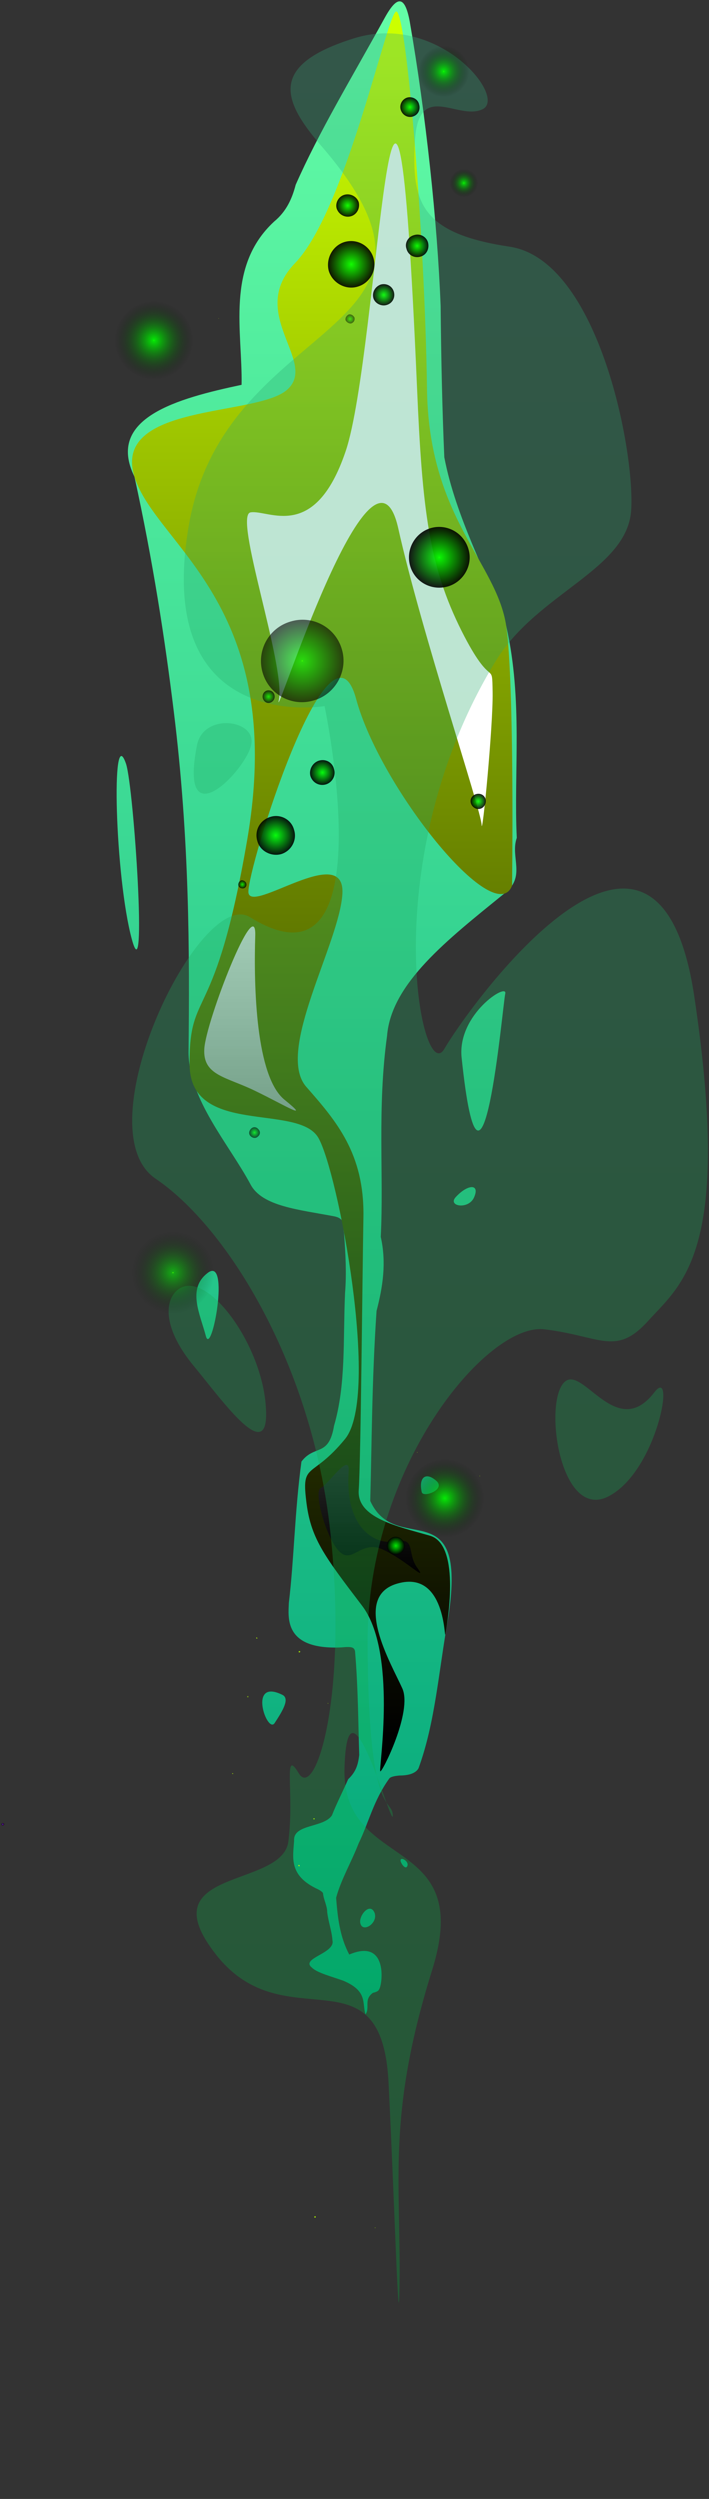<svg version="1.2" xmlns="http://www.w3.org/2000/svg" viewBox="0 0 135 476" width="135" height="476">
	<rect x="0" y="0" width="135" height="476" fill="#333333" stroke="none"/>
	<defs>
		<radialGradient id="g1" cx="0" cy="0" r="1" fx="0" fy="0" gradientUnits="userSpaceOnUse" gradientTransform="matrix(-0.098,-0.238,-0.238,.098,.521,347.503)">
			<stop offset="0" stop-color="#8600ff"/>
			<stop offset="1" stop-color="#000000"/>
		</radialGradient>
		<linearGradient id="g2" x2="1" gradientUnits="userSpaceOnUse" gradientTransform="matrix(0,383.392,-76.21,0,98.425,.277)">
			<stop offset="0" stop-color="#65fea7"/>
			<stop offset="1" stop-color="#00a479"/>
		</linearGradient>
		<linearGradient id="g3" x2="1" gradientUnits="userSpaceOnUse" gradientTransform="matrix(0,335.208,-72.405,0,97.561,2.16)">
			<stop offset=".004" stop-color="#ccff00"/>
			<stop offset="1" stop-color="#000000"/>
		</linearGradient>
		<linearGradient id="g4" x2="1" gradientUnits="userSpaceOnUse" gradientTransform="matrix(0,272.289,-54.917,0,93.833,27.334)">
			<stop offset=".476" stop-color="#ffffff"/>
			<stop offset="1" stop-color="#000000"/>
		</linearGradient>
		<linearGradient id="g5" x2="1" gradientUnits="userSpaceOnUse" gradientTransform="matrix(0,432.25,-109.568,0,134.77,6.359)">
			<stop offset=".004" stop-color="#32a97c"/>
			<stop offset="1" stop-color="#00ad3b"/>
		</linearGradient>
		<radialGradient id="g6" cx="0" cy="0" r="1" fx="0" fy="0" gradientUnits="userSpaceOnUse" gradientTransform="matrix(-4.231,1.243,1.243,4.231,66.881,50.355)">
			<stop offset="0" stop-color="#00ff00"/>
			<stop offset="1" stop-color="#000000"/>
		</radialGradient>
		<radialGradient id="g7" cx="0" cy="0" r="1" fx="0" fy="0" gradientUnits="userSpaceOnUse" gradientTransform="matrix(-5.55,1.63,1.63,5.55,83.648,106.181)">
			<stop offset="0" stop-color="#00ff00"/>
			<stop offset="1" stop-color="#000000"/>
		</radialGradient>
		<radialGradient id="g8" cx="0" cy="0" r="1" fx="0" fy="0" gradientUnits="userSpaceOnUse" gradientTransform="matrix(-7.188,2.111,2.111,7.188,29.306,64.825)">
			<stop offset="0" stop-color="#00ff00"/>
			<stop offset="1" stop-color="#000000" stop-opacity="0"/>
		</radialGradient>
		<radialGradient id="g9" cx="0" cy="0" r="1" fx="0" fy="0" gradientUnits="userSpaceOnUse" gradientTransform="matrix(-2.063,.606,.606,2.063,79.427,46.832)">
			<stop offset="0" stop-color="#00ff00"/>
			<stop offset="1" stop-color="#000000"/>
		</radialGradient>
		<radialGradient id="g10" cx="0" cy="0" r="1" fx="0" fy="0" gradientUnits="userSpaceOnUse" gradientTransform="matrix(-4.672,1.372,1.372,4.672,84.48,13.604)">
			<stop offset="0" stop-color="#00ff00"/>
			<stop offset="1" stop-color="#000000" stop-opacity="0"/>
		</radialGradient>
		<radialGradient id="g11" cx="0" cy="0" r="1" fx="0" fy="0" gradientUnits="userSpaceOnUse" gradientTransform="matrix(-2.575,.756,.756,2.575,88.326,34.862)">
			<stop offset="0" stop-color="#00ff00"/>
			<stop offset="1" stop-color="#000000" stop-opacity="0"/>
		</radialGradient>
		<radialGradient id="g12" cx="0" cy="0" r="1" fx="0" fy="0" gradientUnits="userSpaceOnUse" gradientTransform="matrix(-2.056,.604,.604,2.056,66.196,39.146)">
			<stop offset="0" stop-color="#00ff00"/>
			<stop offset="1" stop-color="#000000"/>
		</radialGradient>
		<radialGradient id="g13" cx="0" cy="0" r="1" fx="0" fy="0" gradientUnits="userSpaceOnUse" gradientTransform="matrix(-1.779,.522,.522,1.779,78.065,20.406)">
			<stop offset="0" stop-color="#00ff00"/>
			<stop offset="1" stop-color="#000000"/>
		</radialGradient>
		<radialGradient id="g14" cx="0" cy="0" r="1" fx="0" fy="0" gradientUnits="userSpaceOnUse" gradientTransform="matrix(-0.815,.239,.239,.815,66.665,60.755)">
			<stop offset="0" stop-color="#00ff00"/>
			<stop offset="1" stop-color="#000000"/>
		</radialGradient>
		<radialGradient id="g15" cx="0" cy="0" r="1" fx="0" fy="0" gradientUnits="userSpaceOnUse" gradientTransform="matrix(-1.389,.408,.408,1.389,91.061,152.641)">
			<stop offset="0" stop-color="#00ff00"/>
			<stop offset="1" stop-color="#000000"/>
		</radialGradient>
		<radialGradient id="g16" cx="0" cy="0" r="1" fx="0" fy="0" gradientUnits="userSpaceOnUse" gradientTransform="matrix(-1.943,.571,.571,1.943,73.076,56.181)">
			<stop offset="0" stop-color="#00ff00"/>
			<stop offset="1" stop-color="#000000"/>
		</radialGradient>
		<radialGradient id="g17" cx="0" cy="0" r="1" fx="0" fy="0" gradientUnits="userSpaceOnUse" gradientTransform="matrix(-3.535,1.038,1.038,3.535,52.496,159.121)">
			<stop offset="0" stop-color="#00ff00"/>
			<stop offset="1" stop-color="#000000"/>
		</radialGradient>
		<radialGradient id="g18" cx="0" cy="0" r="1" fx="0" fy="0" gradientUnits="userSpaceOnUse" gradientTransform="matrix(-7.54,2.215,2.215,7.54,57.55,125.893)">
			<stop offset="0" stop-color="#00ff00"/>
			<stop offset="1" stop-color="#000000"/>
		</radialGradient>
		<radialGradient id="g19" cx="0" cy="0" r="1" fx="0" fy="0" gradientUnits="userSpaceOnUse" gradientTransform="matrix(-2.25,.661,.661,2.25,61.396,147.151)">
			<stop offset="0" stop-color="#00ff00"/>
			<stop offset="1" stop-color="#000000"/>
		</radialGradient>
		<radialGradient id="g20" cx="0" cy="0" r="1" fx="0" fy="0" gradientUnits="userSpaceOnUse" gradientTransform="matrix(-1.124,.33,.33,1.124,51.134,132.695)">
			<stop offset="0" stop-color="#00ff00"/>
			<stop offset="1" stop-color="#000000"/>
		</radialGradient>
		<radialGradient id="g21" cx="0" cy="0" r="1" fx="0" fy="0" gradientUnits="userSpaceOnUse" gradientTransform="matrix(-0.728,.214,.214,.728,46.145,168.47)">
			<stop offset="0" stop-color="#00ff00"/>
			<stop offset="1" stop-color="#000000"/>
		</radialGradient>
		<radialGradient id="g22" cx="0" cy="0" r="1" fx="0" fy="0" gradientUnits="userSpaceOnUse" gradientTransform="matrix(5.581,-4.997,-4.997,-5.581,84.701,285.388)">
			<stop offset="0" stop-color="#00ff00"/>
			<stop offset="1" stop-color="#000000" stop-opacity="0"/>
		</radialGradient>
		<radialGradient id="g23" cx="0" cy="0" r="1" fx="0" fy="0" gradientUnits="userSpaceOnUse" gradientTransform="matrix(.757,-0.678,-0.678,-0.757,48.463,215.733)">
			<stop offset="0" stop-color="#00ff00"/>
			<stop offset="1" stop-color="#000000"/>
		</radialGradient>
		<radialGradient id="g24" cx="0" cy="0" r="1" fx="0" fy="0" gradientUnits="userSpaceOnUse" gradientTransform="matrix(5.855,-5.242,-5.242,-5.855,32.939,242.403)">
			<stop offset="0" stop-color="#00ff00"/>
			<stop offset="1" stop-color="#000000" stop-opacity="0"/>
		</radialGradient>
		<radialGradient id="g25" cx="0" cy="0" r="1" fx="0" fy="0" gradientUnits="userSpaceOnUse" gradientTransform="matrix(1.274,-1.14,-1.14,-1.274,75.374,294.428)">
			<stop offset="0" stop-color="#00ff00"/>
			<stop offset="1" stop-color="#000000"/>
		</radialGradient>
	</defs>
	<style>
		.s0 { opacity: .7;mix-blend-mode: screen;fill: #b3ffff } 
		.s1 { opacity: .7;mix-blend-mode: screen;fill: url(#g1) } 
		.s2 { fill: url(#g2) } 
		.s3 { mix-blend-mode: color-dodge;fill: url(#g3) } 
		.s4 { mix-blend-mode: screen;fill: url(#g4) } 
		.s5 { opacity: .3;mix-blend-mode: color-dodge;fill: url(#g5) } 
		.s6 { opacity: .8;mix-blend-mode: screen;fill: #b3ff00 } 
		.s7 { opacity: .9;mix-blend-mode: color-dodge;fill: url(#g6) } 
		.s8 { opacity: .9;mix-blend-mode: screen;fill: #b3ff00 } 
		.s9 { opacity: .9;mix-blend-mode: color-dodge;fill: url(#g7) } 
		.s10 { opacity: .7;mix-blend-mode: screen;fill: #b3ff00 } 
		.s11 { opacity: .9;mix-blend-mode: color-dodge;fill: url(#g8) } 
		.s12 { opacity: .5;mix-blend-mode: screen;fill: #b3ff00 } 
		.s13 { opacity: .9;mix-blend-mode: color-dodge;fill: url(#g9) } 
		.s14 { opacity: .9;mix-blend-mode: color-dodge;fill: url(#g10) } 
		.s15 { opacity: .9;mix-blend-mode: color-dodge;fill: url(#g11) } 
		.s16 { opacity: .9;mix-blend-mode: color-dodge;fill: url(#g12) } 
		.s17 { opacity: 1;mix-blend-mode: screen;fill: #b3ff00 } 
		.s18 { opacity: .9;mix-blend-mode: color-dodge;fill: url(#g13) } 
		.s19 { opacity: .5;mix-blend-mode: screen;fill: url(#g14) } 
		.s20 { opacity: .9;mix-blend-mode: color-dodge;fill: url(#g15) } 
		.s21 { opacity: .9;mix-blend-mode: color-dodge;fill: url(#g16) } 
		.s22 { opacity: .9;mix-blend-mode: color-dodge;fill: url(#g17) } 
		.s23 { opacity: .6;mix-blend-mode: screen;fill: url(#g18) } 
		.s24 { opacity: .9;mix-blend-mode: color-dodge;fill: url(#g19) } 
		.s25 { opacity: .7;mix-blend-mode: screen;fill: url(#g20) } 
		.s26 { opacity: .8;mix-blend-mode: screen;fill: url(#g21) } 
		.s27 { opacity: .6;mix-blend-mode: screen;fill: #b3ff00 } 
		.s28 { opacity: .9;mix-blend-mode: color-dodge;fill: url(#g22) } 
		.s29 { opacity: .6;mix-blend-mode: screen;fill: url(#g23) } 
		.s30 { opacity: .6;mix-blend-mode: screen;fill: url(#g24) } 
		.s31 { opacity: .9;mix-blend-mode: color-dodge;fill: url(#g25) } 
	</style>
	<g id="Layer 1">
		<path id="&lt;Path&gt;" class="s0" d="m0.5 347.5q0 0 0 0 0 0.1 0 0 0.1 0 0.1 0-0.1-0.1-0.1 0z"/>
		<path id="&lt;Path&gt;" class="s1" d="m0.4 347.3c-0.1 0-0.2 0.2-0.1 0.3 0 0.1 0.2 0.2 0.3 0.1 0.2 0 0.2-0.2 0.2-0.3-0.1-0.1-0.2-0.2-0.4-0.1z"/>
		<path id="&lt;Compound Path&gt;" class="s2" d="m46 73.3c0.2-10-3.1-22.5 6.2-31.1 2.3-1.9 3.4-4.3 4.1-7 4.5-10.2 10.4-19.9 16.9-31.7 2.5-4.6 3.9-4.2 4.8 0.5 3.1 17.8 5.3 38.5 5.9 54.3 0.1 10 0.3 19.6 0.7 28.8 2.2 11.5 8.1 22 11.8 32.2 3.2 14.1 1.4 27.8 2 40.3-1.3 3.7 1.9 7.5-2.5 10.7-10.7 8.7-21.4 17-22.2 27-1.9 13.8-0.6 26.6-1.2 38.3 1.1 4.9 0.4 9.5-0.8 14.1-0.9 13.2-0.9 25.2-1.2 36.2 4.9 10.8 18.5-2.2 14.9 21.9-1.9 10.6-2.5 20.2-5.7 29-0.3 0.6-1.2 1.4-3.6 1.4-1.2 0.1-1.8 0.3-2 0.6-3 4.2-3.9 8.4-5.8 12.3-1.4 3.6-3.4 7-4.3 10.4 0.3 3.8 0.7 7.4 2.5 10.8 7.5-3.2 6.3 5.8 5.7 6.6-0.1 0.3-0.4 0.5-1.2 0.7-1.8 1.3-0.5 2.8-1.4 4.1-0.7-2.1 0.5-4.4-4.2-6.4-2.2-0.8-5-1.5-6-2.5-2.3-1.8 4.5-2.7 3.9-5.2-0.1-1.7-0.8-3.6-1-5.4 0-1.2-0.7-2.4-0.8-3.6-0.1-0.2-0.5-0.5-0.9-0.7-5.7-2.6-4.8-6.1-4.6-9.3-0.2-3.2 5.6-2.4 7.2-4.8 0.9-2.3 2.1-4.6 3.1-6.9 1.6-1.5 1.9-3 2.1-4.6-0.2-6.2-0.2-12.7-0.8-19.8-0.2-0.7-0.5-0.9-2.6-0.7-11 0.5-10.1-5.7-10-8.5 1-8.3 1.1-17.3 2.4-26.9 2.5-3.3 5.2-0.8 6.2-6.8 2.3-7.9 1.7-16.3 2.1-25.3 0.3-3.7 0.1-7.5-0.2-11.5-0.3-1 0.5-2.6-1.8-3.1-6.8-1.3-13.8-1.9-16-6.1-4.2-7.8-11.7-16.1-11.8-25.1 0.2-19.1 0.2-40.6-2.8-64.9-1.7-13.9-4-28.8-7.5-44.8-5.5-11.2 8.2-14.9 20.4-17.5zm-6.8 181.2c1.1 4.1 4.7-15.5 0.3-12-3.9 3-1.4 7.8-0.3 12zm43.8 27.5c-2-1.7-3.3-0.5-2.7 2.2 0.2 1.2 4.8-0.5 2.7-2.2zm13.2-92.7c0.6-2.3-9.2 3.9-8.3 12.2 3.8 36.3 7.8-10 8.3-12.2zm-5.9 38.7c1.1-2.6-1.3-2.4-3.5 0-1.7 1.8 2.5 2.5 3.5 0zm-65.2-49.1c3 11.1 0.4-28.8-1.1-33.4-2.9-8.5-2.1 21.6 1.1 33.4zm27.2 149.3c1.5-2.3 3-4.7 1.4-5.4-6.6-3.2-2.8 7.6-1.4 5.4zm25.3 27.1c0.2-0.9-1.6-1.8-1.3-0.7 0.3 0.8 1.1 1.6 1.3 0.7zm-6.3 9c-0.9-2-3 0.6-2.7 2 0.4 2 3.5 0 2.7-2z"/>
		<path id="&lt;Path&gt;" class="s3" d="m97.5 168.7c-3.3 8.5-25.2-18.8-29.7-35.6-5-18.4-20.8 32.6-20.5 36.9 0.4 4.2 18.4-9.7 17.9 0.2-0.5 9.4-12.8 30-6.9 36.8 5.7 6.5 11.1 12.7 10.9 24.8-0.2 11.2-0.5 46.7-0.9 52.1-0.3 5.2 7.2 6.8 13.5 8.6 6.2 1.7 3.2 17.6 3 18.8-0.2 1.3 0.1-12.2-9-9.7-9 2.4-1.3 15.3 0.8 20 2 4.4-3.9 16.2-4.2 15.8-0.3-0.5 3.3-22.8-3.5-31.6-7.3-9.6-9.8-12.9-10.6-20-0.9-7.4 1.1-4 7.4-11.7 6.8-8.3-1.4-51.1-5.1-57.4-3.9-6.6-24.4-0.2-24.5-13.9-0.1-15 4.8-6.8 11-43 7.6-44.8-17.4-55.8-21.5-69-4.3-14 23-11.4 29-16.5 6.2-5.3-7.8-14.5 1.6-24.2 9.8-10.2 17.7-48.5 19.3-47.9 2 0.7 5.4 43.4 5.8 71.5 0.2 25 13.3 33.3 15.1 45.6 1.6 11.6 1.1 49.4 1.1 49.4z"/>
		<path id="&lt;Compound Path&gt;" class="s4" d="m79.4 73.7c1 23.6 2.3 34.1 8.5 46.5 5.9 11.7 5.8 5.1 5.9 11.7 0.1 6.4-2 28-2.1 25.2-0.1-2.8-11.5-36.8-15.9-56.6-5-21.7-24 39.1-22.7 32.8 1.3-6.5-8.7-35.1-5.4-35.7 3.4-0.6 12.2 5.8 18.1-11.6 6.4-18.8 9.2-114.4 13.6-12.3zm-40.5 126.1c-0.3 5.1 4.2 5.3 9.7 8 5.4 2.6 10.9 6 5.6 1.7-5.5-4.4-5.9-21.6-5.6-31.2 0.3-8.7-9.4 16.2-9.7 21.5zm22.2 83.6c-1.4 0.5 0.7 8.8 3.3 11.9 2.6 3 4.3-2.2 8.6-0.1 4.3 2 8.5 6.3 6.5 3.5-2.1-2.8-0.2-5.9-4.2-5.1-4 0.8-9.7-2.7-8.9-13.4 0.2-3.7-3.9 2.6-5.3 3.2z"/>
		<path id="&lt;Compound Path&gt;" class="s5" d="m67.4 7.3c16-5 29.2 11.2 24.5 13.5-4.7 2.3-12.3-5.7-12.9 6.2-0.7 11.8 1.4 17.5 18.1 20 16.7 2.6 23.7 38.3 23.1 49.9-0.5 11.6-17.8 15.9-25.8 29-23.2 38-14.1 81.3-9.8 73.9 4.3-7.5 40.4-58.2 47.6-10 7.2 48.2-2.2 54.6-8.6 61.6-6.3 7.1-9.1 3.1-20 1.8-10.9-1.2-33.8 26.2-33.6 59.8 0.1 33.7 4.7 29.4 4.8 32.8 0 3.4-8.6-29.2-9.2-9.1-0.6 20.1 24.9 12.2 16.7 38.5-8.2 26.3-6.2 38.4-6.2 57.2-0.1 18.9-0.8-9-2.1-35.4-1.2-26.4-19.6-7.9-32.8-24.6-13.2-16.7 12.5-12.6 13.7-21.6 1.2-9.1-1.1-18.2 2-13 3.1 5.1 9.4-14.4 6-46-3.4-31.5-19.4-57.9-33.3-67.3-13.9-9.5 8.5-55.7 18-49.8 26.1 16.2 14.2-40.2 14.2-40.2 0 0-32.9 5.6-25.8-34.7 7.2-40.3 56.6-35.7 25.1-72.1-7.6-8.8-9.7-15.4 6.3-20.4zm57.2 257.9c-7.5 9.8-14.1-6.4-17.5-1.5-3.5 4.9-0.1 26.3 9 21.2 9.1-5 12.6-25 8.5-19.7zm-76.8-123.2c1.3-4.9-9.1-6.4-10.3 0-3.5 17.9 9.1 5 10.3 0zm-10.9 118.2c5.7 6.9 14.7 19.7 13.7 7.5-0.9-12.2-11.7-26.5-16.9-21.9-2.5 2.2-2.5 7.5 3.2 14.4z"/>
		<path id="&lt;Path&gt;" class="s6" d="m66.7 50.4c0.1 0.1 0.1 0.1 0.2 0.1 0.1 0 0.1-0.1 0.1-0.2 0-0.1-0.1-0.1-0.2-0.1 0 0-0.1 0.1-0.1 0.2z"/>
		<path id="&lt;Path&gt;" class="s7" d="m62.6 51.6c0.7 2.3 3.2 3.7 5.5 3 2.4-0.7 3.7-3.2 3-5.5-0.7-2.3-3.1-3.7-5.5-3-2.3 0.7-3.6 3.2-3 5.5z"/>
		<path id="&lt;Path&gt;" class="s8" d="m83.5 106.2c0 0.1 0.1 0.1 0.2 0.1 0.1 0 0.1-0.1 0.1-0.2 0 0-0.1-0.1-0.2 0-0.1 0-0.1 0-0.1 0.1z"/>
		<path id="&lt;Path&gt;" class="s9" d="m78.1 107.8c0.9 3.1 4.1 4.8 7.2 3.9 3-0.9 4.8-4.1 3.9-7.1-0.9-3.1-4.1-4.9-7.2-4-3 0.9-4.8 4.1-3.9 7.2z"/>
		<path id="&lt;Path&gt;" class="s10" d="m29.2 64.9q0 0.1 0.1 0 0.2 0 0.1-0.1 0-0.1-0.1-0.1-0.1 0-0.1 0.2z"/>
		<path id="&lt;Path&gt;" class="s11" d="m22.1 66.9c1.2 4 5.3 6.3 9.3 5.1 4-1.2 6.3-5.3 5.1-9.3-1.2-4-5.3-6.2-9.3-5.1-4 1.2-6.2 5.4-5.1 9.3z"/>
		<path id="&lt;Path&gt;" class="s12" d="m79.3 46.9q0.1 0.1 0.2 0 0.1 0 0-0.1 0-0.1-0.1-0.1-0.1 0.1-0.1 0.2z"/>
		<path id="&lt;Path&gt;" class="s13" d="m77.4 47.4c0.3 1.2 1.5 1.8 2.6 1.5 1.2-0.3 1.8-1.5 1.5-2.7-0.3-1.1-1.5-1.8-2.7-1.4-1.1 0.3-1.8 1.5-1.4 2.6z"/>
		<path id="&lt;Path&gt;" class="s8" d="m84.4 13.6c0 0.1 0 0.2 0.1 0.1 0.1 0 0.1-0.1 0.1-0.1 0-0.1-0.1-0.1-0.2-0.1 0 0-0.1 0.1 0 0.1z"/>
		<path id="&lt;Path&gt;" class="s14" d="m79.8 15c0.8 2.6 3.5 4 6.1 3.3 2.5-0.8 4-3.5 3.3-6.1-0.8-2.5-3.5-4-6.1-3.3-2.6 0.8-4 3.5-3.3 6.1z"/>
		<path id="&lt;Path&gt;" class="s10" d="m88.2 34.9q0.1 0.1 0.2 0 0 0 0-0.1 0 0-0.1 0-0.1 0-0.1 0.1z"/>
		<path id="&lt;Path&gt;" class="s15" d="m85.8 35.6c0.4 1.4 1.9 2.3 3.3 1.8 1.4-0.4 2.2-1.9 1.8-3.3-0.4-1.4-1.9-2.2-3.3-1.8-1.5 0.4-2.3 1.9-1.8 3.3z"/>
		<path id="&lt;Path&gt;" class="s10" d="m66.1 39.2q0.1 0 0.1 0 0.1 0 0.1-0.1-0.1 0-0.1 0-0.1 0-0.1 0.1z"/>
		<path id="&lt;Path&gt;" class="s16" d="m64.1 39.7c0.4 1.2 1.6 1.8 2.7 1.5 1.1-0.3 1.8-1.5 1.5-2.7-0.4-1.1-1.6-1.7-2.7-1.4-1.1 0.3-1.8 1.5-1.5 2.6z"/>
		<path id="&lt;Path&gt;" class="s17" d="m78 20.4q0 0.1 0.1 0.1 0.1 0 0.1-0.1-0.1-0.1-0.2-0.1-0.1 0 0 0.1z"/>
		<path id="&lt;Path&gt;" class="s18" d="m76.3 20.9c0.3 1 1.3 1.6 2.3 1.3 1-0.3 1.5-1.3 1.2-2.3-0.2-1-1.3-1.6-2.3-1.3-0.9 0.3-1.5 1.3-1.2 2.3z"/>
		<path id="&lt;Path&gt;" class="s19" d="m65.8 61c0.2 0.4 0.7 0.7 1.1 0.6 0.5-0.2 0.7-0.6 0.6-1.1-0.2-0.4-0.6-0.7-1.1-0.6-0.4 0.2-0.7 0.6-0.6 1.1z"/>
		<path id="&lt;Path&gt;" class="s6" d="m91 152.7q0 0 0.1 0 0 0 0-0.1 0 0-0.1 0 0 0 0 0.1z"/>
		<path id="&lt;Path&gt;" class="s20" d="m89.6 152.6c0-0.8 0.7-1.4 1.5-1.4 0.8 0 1.4 0.6 1.4 1.4 0 0.8-0.6 1.5-1.4 1.5-0.8 0-1.5-0.7-1.5-1.5z"/>
		<path id="&lt;Path&gt;" class="s10" d="m32 143.3q0 0 0.1 0 0 0 0 0 0-0.1 0 0-0.1 0-0.1 0z"/>
		<path id="&lt;Path&gt;" class="s12" d="m30.3 75q0 0 0 0 0.1 0 0 0 0-0.1 0-0.1 0 0 0 0.1z"/>
		<path id="&lt;Path&gt;" class="s8" d="m73 56.2q0 0.1 0.1 0.1 0.1-0.1 0.1-0.1-0.1-0.1-0.2-0.1 0 0 0 0.1z"/>
		<path id="&lt;Path&gt;" class="s21" d="m71.1 56.8c0.3 1 1.5 1.6 2.5 1.3 1.1-0.3 1.7-1.4 1.4-2.5-0.3-1.1-1.4-1.7-2.5-1.4-1.1 0.4-1.7 1.5-1.4 2.6z"/>
		<path id="&lt;Path&gt;" class="s12" d="m52.3 159.2c0.1 0.1 0.2 0.1 0.2 0.1 0.1 0 0.2-0.1 0.2-0.2-0.1-0.1-0.2-0.2-0.3-0.1 0 0-0.1 0.1-0.1 0.2z"/>
		<path id="&lt;Path&gt;" class="s22" d="m49 160.2c0.5 1.9 2.6 3 4.5 2.5 2-0.6 3.1-2.7 2.5-4.6-0.5-2-2.6-3.1-4.5-2.5-2 0.6-3.1 2.6-2.5 4.6z"/>
		<path id="&lt;Path&gt;" class="s10" d="m57.4 125.9c0 0.1 0.1 0.1 0.2 0.1 0.1 0 0.1-0.1 0.1-0.1 0-0.1-0.1-0.2-0.2-0.1-0.1 0-0.1 0.1-0.1 0.1z"/>
		<path id="&lt;Path&gt;" class="s23" d="m50 128.1c1.2 4.2 5.6 6.6 9.8 5.3 4.1-1.2 6.5-5.6 5.3-9.7-1.2-4.2-5.6-6.6-9.8-5.3-4.1 1.2-6.5 5.5-5.3 9.7z"/>
		<path id="&lt;Path&gt;" class="s10" d="m61.3 147.2q0 0 0.1 0 0.1 0 0.1-0.1-0.1 0-0.1 0-0.1 0-0.1 0.1z"/>
		<path id="&lt;Path&gt;" class="s24" d="m59.1 147.8c0.4 1.3 1.7 2 3 1.6 1.2-0.4 1.9-1.7 1.5-2.9-0.3-1.3-1.6-2-2.9-1.6-1.2 0.4-1.9 1.7-1.6 2.9z"/>
		<path id="&lt;Path&gt;" class="s6" d="m51.1 132.7q0 0 0 0 0.1 0 0.1 0 0-0.1-0.1 0 0 0 0 0z"/>
		<path id="&lt;Path&gt;" class="s25" d="m50 132.7c0-0.7 0.5-1.2 1.1-1.2 0.7 0 1.2 0.5 1.2 1.2 0 0.6-0.5 1.2-1.2 1.2-0.6 0-1.1-0.6-1.1-1.2z"/>
		<path id="&lt;Path&gt;" class="s26" d="m45.4 168.7c0.1 0.4 0.6 0.6 1 0.5 0.4-0.1 0.6-0.5 0.5-0.9-0.1-0.4-0.6-0.7-1-0.6-0.4 0.2-0.6 0.6-0.5 1z"/>
		<path id="&lt;Path&gt;" class="s10" d="m41.6 60.7q0 0 0 0 0.1 0 0.1 0-0.1-0.1-0.1-0.1 0 0 0 0.1z"/>
		<path id="&lt;Path&gt;" class="s27" d="m21.4 65.8q0.1 0 0.1 0 0 0 0 0 0-0.1 0 0-0.1 0-0.1 0z"/>
		<path id="&lt;Path&gt;" class="s6" d="m57.1 314.5c0 0-0.1 0-0.2 0 0 0.1-0.1 0.1 0 0.2 0 0.1 0.1 0.1 0.2 0 0.1 0 0.1-0.1 0-0.2z"/>
		<path id="&lt;Path&gt;" class="s17" d="m60.1 422.2q-0.1-0.1-0.2 0-0.1 0.1 0 0.2 0.1 0 0.2 0 0-0.1 0-0.2z"/>
		<path id="&lt;Path&gt;" class="s28" d="m90.3 280.4c-2.8-3.1-7.5-3.4-10.6-0.6-3.1 2.8-3.3 7.5-0.6 10.6 2.8 3.1 7.5 3.3 10.6 0.6 3.1-2.8 3.3-7.5 0.6-10.6z"/>
		<path id="&lt;Path&gt;" class="s12" d="m47.3 323.1q-0.1-0.1-0.2 0-0.1 0.1 0 0.2 0.1 0 0.2 0 0-0.1 0-0.2z"/>
		<path id="&lt;Path&gt;" class="s8" d="m57 355.3c0-0.1-0.1-0.1-0.2 0 0 0 0 0.1 0 0.1 0.1 0.1 0.2 0.1 0.2 0.1 0.1-0.1 0.1-0.2 0-0.2z"/>
		<path id="&lt;Path&gt;" class="s10" d="m44.4 337.8q-0.1-0.1-0.2 0 0 0 0 0.1 0.1 0 0.2 0 0-0.1 0-0.1z"/>
		<path id="&lt;Path&gt;" class="s10" d="m62.5 324.4q-0.1 0-0.1 0 0 0 0 0.1 0 0 0.1 0 0-0.1 0-0.1z"/>
		<path id="&lt;Path&gt;" class="s17" d="m59.9 346.4q-0.1-0.1-0.2 0-0.1 0.1 0 0.1 0.1 0.1 0.2 0 0 0 0-0.1z"/>
		<path id="&lt;Path&gt;" class="s10" d="m48.5 215.7q0 0-0.1 0 0 0 0 0.1 0.1 0 0.1 0 0-0.1 0-0.1z"/>
		<path id="&lt;Path&gt;" class="s29" d="m49.2 215.1c-0.4-0.5-1-0.5-1.4-0.1-0.4 0.4-0.5 1-0.1 1.4 0.4 0.4 1 0.5 1.4 0.1 0.5-0.4 0.5-1 0.1-1.4z"/>
		<path id="&lt;Path&gt;" class="s12" d="m79.5 276.6q-0.1 0-0.1 0 0 0.1 0 0.1 0 0 0.1 0 0 0 0-0.1z"/>
		<path id="&lt;Path&gt;" class="s8" d="m49 312q-0.1-0.1-0.2-0.1 0 0.1 0 0.2 0.1 0 0.2 0 0-0.1 0-0.1z"/>
		<path id="&lt;Path&gt;" class="s10" d="m33 242.3c0 0-0.1 0-0.1 0-0.1 0.1-0.1 0.1-0.1 0.2 0.1 0 0.2 0.1 0.2 0 0.1 0 0.1-0.1 0-0.2z"/>
		<path id="&lt;Path&gt;" class="s30" d="m38.8 237.2c-2.9-3.3-7.9-3.5-11.1-0.7-3.2 2.9-3.5 7.9-0.6 11.1 2.9 3.3 7.8 3.6 11.1 0.7 3.2-2.9 3.5-7.9 0.6-11.1z"/>
		<path id="&lt;Path&gt;" class="s6" d="m35.8 233.5q0-0.1 0 0-0.1 0 0 0 0 0.1 0 0 0.1 0 0 0z"/>
		<path id="&lt;Path&gt;" class="s10" d="m71.5 424.3q-0.1 0-0.1 0-0.1 0.1 0 0.1 0 0 0 0 0.1 0 0.1-0.1z"/>
		<path id="&lt;Path&gt;" class="s10" d="m75.4 294.4q0 0-0.1 0 0 0 0 0.1 0.1 0 0.1 0 0-0.1 0-0.1z"/>
		<path id="&lt;Path&gt;" class="s31" d="m76.6 293.3c-0.6-0.7-1.7-0.8-2.4-0.1-0.7 0.6-0.7 1.7-0.1 2.4 0.6 0.7 1.7 0.7 2.4 0.1 0.7-0.6 0.8-1.7 0.1-2.4z"/>
		<path id="&lt;Path&gt;" class="s27" d="m91.4 281.1q0 0-0.1 0 0 0 0 0.1 0 0 0.1 0 0 0 0-0.1z"/>
	</g>
</svg>